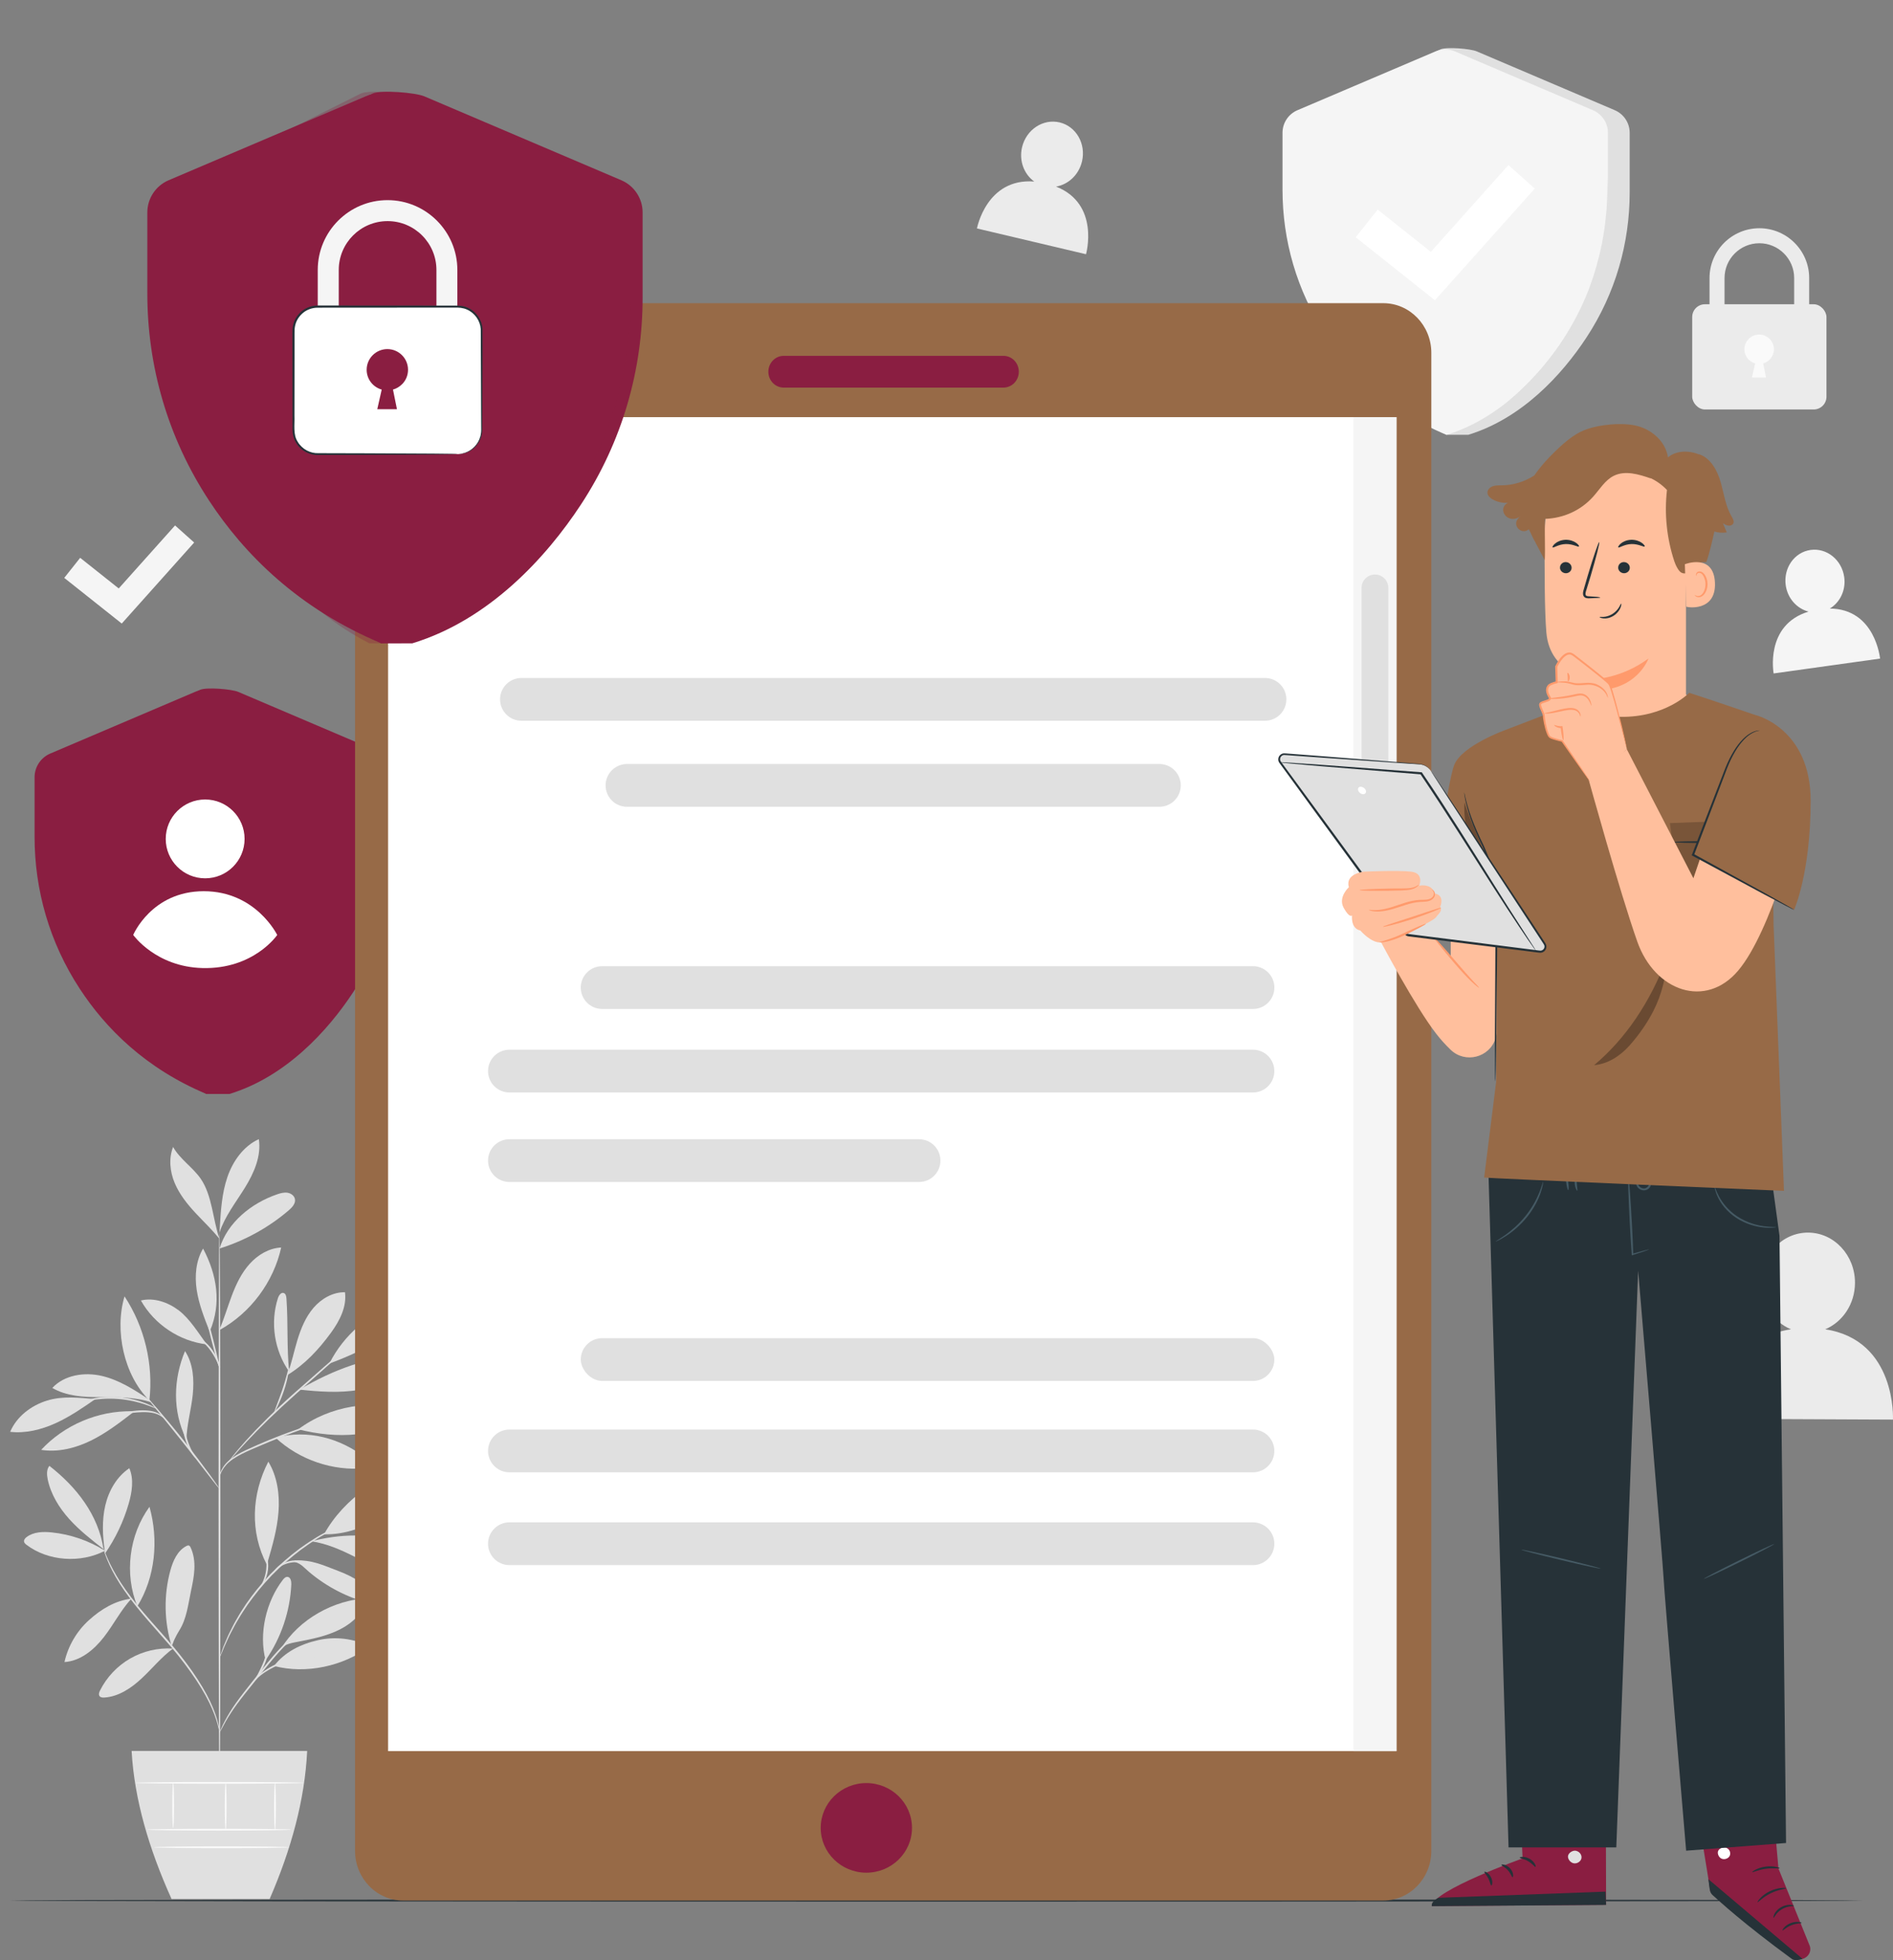 <?xml version="1.0" encoding="UTF-8"?>
<svg xmlns="http://www.w3.org/2000/svg" viewBox="0 0 456.65 472.93">
  <rect x="0" y="0" width="456.65" height="472.93" fill="#808080" stroke="none"/>
  <defs>
    <style>
      .cls-1 {
        fill: #fff;
      }

      .cls-2 {
        fill: #fafafa;
      }

      .cls-3 {
        fill: #f5f5f5;
      }

      .cls-4 {
        fill: #455a64;
      }

      .cls-5 {
        opacity: .2;
      }

      .cls-6 {
        fill: #ffbf9d;
      }

      .cls-7, .cls-8 {
        opacity: .3;
      }

      .cls-7, .cls-9 {
        fill: #8a1e41;
      }

      .cls-10 {
        fill: #e0e0e0;
      }

      .cls-11 {
        fill: #ff9a6c;
      }

      .cls-12 {
        fill: #ebebeb;
      }

      .cls-13 {
        fill: #976a47;
      }

      .cls-14 {
        fill: #263238;
      }
    </style>
  </defs>
  <g id="Background_Complete" data-name="Background Complete">
    <g>
      <g>
        <path class="cls-10" d="M347.49,11.91l-29.25,14.67c-2.19,.93-3.61,3.08-3.61,5.46v13.68c0,12.22,3.41,24.34,10.43,35.03,5.27,8.03,12.26,18.29,23.88,24.16h5.25c12.94-3.95,22.6-14.47,28.51-23.47,7.02-10.69,10.43-22.81,10.43-35.03v-14.37c0-2.38-1.42-4.52-3.61-5.46l-33.32-14.2c-1.49-.63-7.23-1.11-8.72-.47Z"/>
        <path class="cls-3" d="M346.31,12.39l-33.32,14.2c-2.19,.93-3.61,3.08-3.61,5.46v13.68c0,12.22,3.41,24.34,10.43,35.03,5.91,9,15.05,18.27,29.13,24.16,12.94-3.95,22.6-14.47,28.51-23.47,7.02-10.69,10.43-22.81,10.43-35.03v-14.37c0-2.38-1.42-4.52-3.61-5.46l-33.32-14.2c-1.49-.63-3.16-.63-4.65,0Z"/>
        <path class="cls-10" d="M387.78,42.7s.04,.22,.06,.63c.02,.47,.05,1.07,.08,1.81,.03,.79,.08,1.75,.02,2.87-.06,1.12,0,2.4-.17,3.8-.13,1.4-.23,2.95-.52,4.58-.13,.82-.24,1.67-.41,2.54-.19,.87-.38,1.75-.57,2.67-.87,3.63-2.08,7.57-3.84,11.5-1.77,3.93-3.86,7.48-5.98,10.56-1.11,1.5-2.13,2.95-3.23,4.2-.54,.63-1.03,1.27-1.56,1.83-.53,.56-1.04,1.1-1.52,1.61-.94,1.05-1.91,1.88-2.72,2.66-.8,.78-1.55,1.4-2.16,1.89-.58,.47-1.05,.84-1.41,1.14-.33,.26-.5,.38-.51,.37-.01-.01,.14-.17,.45-.45,.35-.31,.8-.71,1.35-1.21,.59-.51,1.31-1.15,2.1-1.95,.79-.79,1.73-1.64,2.66-2.7,.47-.52,.97-1.06,1.49-1.62,.52-.57,1-1.2,1.52-1.83,1.08-1.25,2.08-2.7,3.17-4.2,2.08-3.07,4.14-6.59,5.9-10.5,1.75-3.9,2.96-7.81,3.85-11.4,.2-.9,.4-1.79,.59-2.64,.18-.86,.29-1.71,.43-2.52,.31-1.62,.42-3.16,.58-4.55,.19-1.39,.16-2.67,.25-3.78,.08-1.11,.07-2.07,.07-2.86,0-.74,.01-1.34,.02-1.81,0-.41,.02-.63,.04-.63Z"/>
      </g>
      <polygon class="cls-1" points="346.15 72.45 327.04 57.25 332.34 50.58 345.16 60.77 363.88 39.83 370.23 45.5 346.15 72.45"/>
    </g>
    <g>
      <path class="cls-12" d="M436.43,86.77h-3.62v-19.68c0-4.63-3.77-8.4-8.4-8.4s-8.4,3.77-8.4,8.4v19.68h-3.62v-19.68c0-6.63,5.39-12.02,12.02-12.02s12.02,5.39,12.02,12.02v19.68Z"/>
      <rect class="cls-12" x="408.21" y="73.41" width="32.39" height="25.39" rx="3.08" ry="3.08"/>
      <path class="cls-2" d="M426.89,86.77c.63-.64,1.03-1.51,1.03-2.49,0-1.97-1.6-3.56-3.56-3.56s-3.56,1.6-3.56,3.56c0,1.63,1.1,2.99,2.59,3.41l-.77,3.39h3.39l-.68-3.39c.6-.17,1.14-.49,1.57-.92"/>
    </g>
    <g>
      <g>
        <path class="cls-10" d="M25.32,374.16c-3.86-2.43-8.29-3.95-12.83-4.42-2.1-.22-4.39-.15-6.07,1.12-.36,.27-.7,.67-.62,1.11,.06,.32,.33,.56,.59,.76,5.22,3.98,13.12,4.49,18.93,1.43"/>
        <path class="cls-10" d="M24.99,373.8c-2.9-2.27-5.83-4.55-8.29-7.29-2.46-2.74-4.46-6-5.2-9.61-.22-1.1-.29-2.35,.41-3.22,6.61,5.16,11.8,11.83,13.07,20.12"/>
        <path class="cls-10" d="M25.25,374.11c-.5-3.61-.68-7.33,.15-10.88,.83-3.55,2.76-6.95,5.8-8.98,1.14,2.67,.65,5.74-.15,8.53-1.24,4.31-3.19,8.41-5.75,12.1"/>
        <path class="cls-10" d="M31.73,385.71c-3.93,.48-7.36,2.55-10.29,5.21-2.94,2.66-5.02,6.24-5.89,10.1,3.86-.24,7.13-2.96,9.5-6.01,2.37-3.05,4.02-6.39,6.62-9.25"/>
        <path class="cls-10" d="M33.13,387.57c-3.17-7.8-2.02-17.2,2.93-24.01,2.24,7.97,1.42,16.97-2.93,24.01"/>
        <path class="cls-10" d="M41.69,397.76c-3.57-.22-7.2,.63-10.29,2.41-3.1,1.78-5.65,4.49-7.26,7.69-.22,.43-.41,.99-.12,1.38,.25,.34,.74,.37,1.16,.34,3.46-.22,6.52-2.3,9.05-4.67,2.53-2.37,4.73-5.11,7.53-7.16"/>
        <path class="cls-10" d="M41.42,397.2c-1.84-5.89-1.95-12.31-.33-18.26,.64-2.35,1.72-4.82,3.9-5.93,.19-.09,.4-.18,.6-.1,.18,.07,.29,.26,.38,.44,.77,1.62,1,3.45,.92,5.24-.08,1.79-.45,3.55-.82,5.3-.68,3.24-1.05,6.72-2.83,9.52-.42,.66-.79,1.38-1.13,2.09-.34,.71-.34,.96-.65,1.53"/>
        <path class="cls-10" d="M64.07,400.58c-1.68-6.38,.1-14.12,4.13-19.36,.3-.39,.69-.8,1.17-.75,.74,.07,.93,1.06,.9,1.8-.29,6.52-2.47,12.95-6.2,18.31"/>
        <path class="cls-10" d="M66.11,401.97c7.76,2.02,16.65,.06,23.1-4.7-3.82-1.94-8.33-2.49-12.51-1.53-4.18,.96-8,2.83-10.6,6.23"/>
        <path class="cls-10" d="M67.83,397.72c4.34-7.08,12.67-11.7,20.97-12.12-.96,3.37-3.73,6-6.86,7.58-3.13,1.58-6.62,2.27-10.06,2.94-1.34,.26-3.18,.55-4.04,1.6"/>
        <path class="cls-10" d="M64.5,377.1c1.18-4.03,2.36-8.09,2.68-12.28,.32-4.19-.27-8.55-2.45-12.15-4.06,7.85-4.47,17.02-.36,24.85"/>
        <path class="cls-10" d="M78.16,370.2c4.74-8.62,14.42-15.51,24.22-16.48-3.78,9.41-14.08,16.68-24.22,16.48"/>
        <path class="cls-10" d="M75.18,371.89c7.08,1.08,13.1,5.6,19.72,8.34,1.41,.59,2.94,1.05,4.46,.85,1.52-.2,3.02-1.22,3.36-2.71,.28-1.24-.28-2.55-1.17-3.46-.89-.91-2.06-1.48-3.24-1.96-7.2-3-14.93-3.07-22.51-1.25"/>
        <path class="cls-10" d="M71.08,376.85c1.6,.46,2.15,1.29,3.42,2.37,4.3,3.67,9.47,6.32,14.95,7.68,.57,.14,1.32,.2,1.6-.32,.25-.45-.07-1-.39-1.4-2.3-2.88-5.58-4.84-9.03-6.13-3.45-1.29-6.44-2.83-10.56-2.5"/>
        <path class="cls-10" d="M66.46,346.87c5.75,5.37,13.86,8.13,21.69,7.38,.36-.03,.75-.09,.99-.35,.55-.59-.11-1.51-.75-2.01-6.38-4.97-14.1-7.03-21.94-5.02"/>
        <path class="cls-10" d="M71.94,344.87c7.61-5.7,18.04-7.42,27.07-4.47-3.41,3.36-8.14,5.17-12.9,5.66-4.76,.5-9.53-.03-14.17-1.2"/>
        <path class="cls-10" d="M69.76,331.09c-.63-6.37-.22-11.39-.66-17.79-.04-.51-.15-1.13-.62-1.31-.67-.26-1.22,.56-1.44,1.24-1.9,5.9-.86,12.66,2.71,17.72"/>
        <path class="cls-10" d="M69.3,331.8c4.31-2.67,7.55-6.15,10.55-10.25,2.08-2.85,3.84-6.26,3.37-9.76-2.92-.06-5.7,1.55-7.61,3.78-1.9,2.22-3.03,5-3.88,7.8-.84,2.8-1.44,5.68-2.43,8.43"/>
        <path class="cls-10" d="M79.66,328.92c9.47-3.5,18.3-8.71,25.95-15.3-3.1-1.25-6.65-.5-9.75,.75-7.08,2.86-12.87,7.68-16.34,14.48"/>
        <path class="cls-10" d="M72.22,335.28c4.79,.52,9.66,.86,14.41,.07,4.67-.78,9.09-2.63,13.45-4.47,.36-.15,.76-.33,.91-.69,.17-.39-.01-.86-.33-1.15-.32-.29-.74-.42-1.15-.54-4.75-1.33-9.87-.71-14.54,.87-4.67,1.57-8.5,3.45-12.76,5.91"/>
        <path class="cls-10" d="M44.86,347.09c-3.27-6.6-3.06-14.3-.23-21.1,1.99,3.03,2.23,6.89,1.87,10.49-.36,3.6-1.46,7.31-1.53,10.94"/>
        <path class="cls-10" d="M31.8,340.51c-8.16-.16-16.32,3.32-21.87,9.31,4.07,.64,8.27-.41,11.97-2.22,3.7-1.81,7-4.35,10.26-6.87"/>
        <path class="cls-10" d="M23.02,337.57c-3.99-.32-7.83-.82-11.67,.36-3.84,1.18-7.33,3.85-8.9,7.54,3.73,.42,7.52-.52,10.94-2.07,3.42-1.55,6.53-3.7,9.63-5.84"/>
        <path class="cls-10" d="M36.02,337.7c-3.59-2.35-7.28-4.75-11.46-5.72-4.18-.97-9.03-.25-11.94,2.9,3.39,1.99,7.49,2.22,11.42,2.22,3.93,0,8.74-.05,12.44,1.26"/>
        <path class="cls-10" d="M36.04,337.89c-6.14-6.03-8.47-16.86-6-25.1,4.83,7.33,6.99,16.38,6,25.1"/>
        <path class="cls-10" d="M52.93,320.81c1.16-2.69,1.97-5.52,3.01-8.26,1.04-2.74,2.33-5.44,4.29-7.61,1.96-2.18,4.68-3.8,7.6-3.94-1.83,8.3-7.34,15.71-14.76,19.85"/>
        <path class="cls-10" d="M49.87,324.37c-1.92-2.64-4.13-6.22-6.73-8.19-2.6-1.97-5.98-3.16-9.15-2.4,3.23,5.77,9.32,9.83,15.88,10.59"/>
        <path class="cls-10" d="M50.48,321.03c-1.26-3.19-2.52-6.42-3.03-9.81-.51-3.39-.2-7.02,1.54-9.97,3.37,6.37,4.46,13.21,1.67,19.86"/>
        <path class="cls-10" d="M52.96,301.25c1.91-6.32,7.69-10.97,13.94-13.1,.79-.27,1.62-.49,2.44-.37s1.63,.69,1.8,1.5c.23,1.07-.66,2.04-1.49,2.75-4.86,4.16-10.58,7.31-16.69,9.21"/>
        <path class="cls-10" d="M53.03,296.08c.24-4.07,.5-8.2,1.82-12.06,1.32-3.86,3.88-7.48,7.59-9.17,.63,4.11-1.18,8.2-3.37,11.74s-4.83,6.88-6.14,10.83"/>
        <path class="cls-10" d="M52.93,298.88c-1.58-4.6-1.74-10.45-4.5-14.46-1.93-2.8-5.01-4.71-6.67-7.68-1.1,2.77-.77,5.97,.39,8.72s3.06,5.12,5.1,7.3c2.04,2.18,3.79,3.82,5.68,6.12"/>
        <path class="cls-10" d="M52.96,434.44c-.12,0-.23-30.71-.24-68.57,0-37.88,.08-68.58,.21-68.58s.23,30.7,.24,68.58c0,37.87-.08,68.57-.21,68.57Z"/>
        <path class="cls-10" d="M79.79,342.46s-.4,.18-1.15,.43c-.83,.28-1.9,.64-3.18,1.07-2.68,.91-6.36,2.23-10.35,3.87-3.95,1.7-7.68,3.07-9.81,4.91-1.06,.91-1.67,1.89-1.97,2.61-.3,.72-.36,1.16-.4,1.15-.02,0-.01-.11,.01-.32,.04-.21,.09-.52,.23-.89,.26-.76,.85-1.81,1.92-2.78,1.07-.97,2.55-1.85,4.26-2.64,1.7-.79,3.59-1.62,5.59-2.45,4.01-1.64,7.72-2.92,10.42-3.76,1.35-.42,2.46-.73,3.22-.94,.77-.2,1.2-.3,1.2-.27Z"/>
        <path class="cls-10" d="M88.59,320.85s-.1,.13-.32,.35c-.26,.25-.59,.55-.99,.93-.92,.83-2.16,1.96-3.68,3.34-3.18,2.83-7.48,6.66-12.24,10.9-4.78,4.25-8.91,8.32-11.77,11.38-1.43,1.53-2.56,2.79-3.33,3.68-.36,.41-.65,.75-.89,1.02-.21,.23-.32,.35-.33,.34-.01,0,.08-.14,.26-.39,.19-.25,.46-.61,.83-1.07,.73-.92,1.83-2.22,3.23-3.78,2.81-3.12,6.92-7.24,11.71-11.5,4.8-4.24,9.16-8.06,12.33-10.81,1.56-1.34,2.83-2.43,3.77-3.24,.42-.35,.76-.63,1.04-.86,.24-.19,.37-.29,.38-.28Z"/>
        <path class="cls-10" d="M66.2,340.69c-.13-.06,.87-2.36,1.87-5.28,1-2.91,1.48-5.38,1.6-5.35,.12,.01-.17,2.54-1.18,5.5-.5,1.47-1.05,2.77-1.49,3.69-.44,.92-.75,1.47-.8,1.44Z"/>
        <path class="cls-10" d="M52.99,359.28s-.29-.29-.74-.85c-.5-.64-1.13-1.45-1.89-2.42-1.58-2.05-3.78-4.88-6.23-7.97-2.46-3.09-4.71-5.87-6.35-7.88-.77-.95-1.42-1.75-1.93-2.39-.45-.57-.69-.89-.67-.91,.02-.02,.31,.27,.8,.8,.49,.53,1.19,1.32,2.04,2.3,1.7,1.96,4,4.71,6.46,7.8,2.46,3.1,4.61,5.96,6.13,8.06,.76,1.05,1.37,1.91,1.77,2.51,.41,.6,.62,.94,.6,.96Z"/>
        <path class="cls-10" d="M47.1,351.72c-.07,.08-1.64-1.78-2.46-4.61-.61-1.99-.63-3.82-.56-4.65l.2,.02c-.09,.36-.15,.54-.19,.54-.03,0-.04-.2,0-.57l.2,.02c.07,.83,.2,2.59,.79,4.53,.79,2.74,2.16,4.67,2.04,4.74Z"/>
        <path class="cls-10" d="M39.51,342.17c-.06,.06-.56-.58-1.72-1-1.15-.44-2.88-.54-4.78-.38-1.9,.14-3.6,.48-4.81,.78-1.21,.3-1.96,.54-1.98,.48-.02-.05,.69-.39,1.9-.78,1.21-.38,2.93-.77,4.86-.92,1.92-.17,3.74-.02,4.93,.53,1.2,.53,1.64,1.28,1.6,1.29Z"/>
        <path class="cls-10" d="M37.71,339.85c-.03,.07-1-.4-2.64-.96-1.63-.56-3.95-1.15-6.58-1.35-2.62-.2-5.01,.03-6.71,.34-1.7,.3-2.73,.62-2.75,.55,0-.03,.24-.13,.7-.3,.46-.17,1.14-.37,1.99-.56,1.7-.39,4.13-.68,6.8-.48,2.67,.21,5.03,.86,6.65,1.5,.81,.32,1.46,.62,1.88,.85,.43,.23,.66,.37,.65,.4Z"/>
        <path class="cls-10" d="M52.93,330.06c-.12,.03-.98-2.96-1.92-6.68-.94-3.72-1.61-6.76-1.49-6.79,.12-.03,.98,2.96,1.92,6.68,.94,3.72,1.61,6.76,1.49,6.79Z"/>
        <path class="cls-10" d="M53.05,330.06c-.13,.04-.69-1.96-2.13-4-1.41-2.09-3.2-3.13-3.14-3.24,.02-.05,.52,.14,1.21,.62,.69,.48,1.55,1.3,2.29,2.36,1.5,2.13,1.88,4.25,1.77,4.25Z"/>
        <path class="cls-10" d="M52.96,418.07s-.14-.74-.48-2.04c-.34-1.3-.99-3.15-2.05-5.32-2.12-4.34-5.98-9.83-10.89-15.34-2.43-2.78-4.79-5.4-6.79-7.91-2-2.5-3.65-4.89-4.86-7-1.21-2.11-1.99-3.92-2.45-5.2-.23-.64-.39-1.14-.48-1.49-.1-.34-.14-.53-.13-.53,.04-.01,.26,.7,.77,1.95,.51,1.25,1.33,3.03,2.56,5.1,1.23,2.08,2.89,4.43,4.9,6.9,2.01,2.48,4.37,5.09,6.81,7.87,4.92,5.52,8.77,11.09,10.84,15.49,1.04,2.2,1.64,4.08,1.94,5.41,.14,.67,.24,1.18,.27,1.54,.04,.35,.06,.54,.04,.54Z"/>
        <path class="cls-10" d="M77.21,390.68s-.45,.27-1.27,.71c-.81,.46-1.97,1.16-3.3,2.18-1.32,1.01-2.81,2.35-4.33,3.95-1.52,1.61-3.08,3.47-4.68,5.47-3.19,4.01-6.18,7.55-7.97,10.38-.91,1.4-1.57,2.59-2,3.42-.44,.83-.67,1.29-.7,1.28-.01,0,.03-.13,.12-.36,.09-.23,.22-.57,.43-1,.39-.86,1.01-2.07,1.89-3.51,1.74-2.9,4.7-6.49,7.89-10.49,1.6-2,3.18-3.87,4.73-5.47,1.55-1.6,3.07-2.92,4.44-3.92,1.36-.99,2.56-1.67,3.4-2.08,.42-.21,.76-.34,.99-.44,.23-.09,.35-.14,.36-.12Z"/>
        <path class="cls-10" d="M77.68,399.57c0,.06-1.03,.19-2.69,.39-1.65,.21-3.96,.49-6.37,1.25-2.4,.78-4.4,1.98-5.7,2.99-1.31,1.02-1.93,1.86-2,1.81-.02-.02,.11-.24,.4-.62,.29-.38,.76-.88,1.4-1.43,1.28-1.1,3.3-2.37,5.77-3.17,2.47-.78,4.81-1.01,6.48-1.14,1.67-.12,2.71-.14,2.72-.08Z"/>
        <path class="cls-10" d="M61.71,405.03c-.14-.08,1.07-1.93,2.01-4.42,.88-2.51,1.09-4.71,1.25-4.68,.06,0,.05,.56-.04,1.44-.11,.88-.32,2.11-.78,3.4-.47,1.29-1.08,2.36-1.56,3.11-.48,.75-.82,1.18-.87,1.15Z"/>
        <path class="cls-10" d="M85.06,366.83s-.14,.09-.43,.23c-.33,.15-.75,.34-1.26,.57-.55,.24-1.22,.54-1.98,.94-.76,.39-1.64,.79-2.57,1.35-.47,.27-.96,.54-1.47,.83-.51,.29-1.01,.64-1.55,.97-1.08,.66-2.16,1.46-3.32,2.29-2.26,1.72-4.64,3.75-6.92,6.09-2.27,2.37-4.21,4.81-5.85,7.13-.78,1.18-1.55,2.29-2.17,3.39-.32,.55-.65,1.06-.92,1.58-.27,.52-.53,1.02-.78,1.49-.52,.94-.89,1.84-1.26,2.61-.37,.77-.65,1.45-.87,2.01-.21,.52-.39,.94-.53,1.28-.13,.29-.2,.44-.21,.44-.01,0,.03-.17,.13-.47,.12-.35,.27-.78,.45-1.31,.19-.57,.45-1.27,.8-2.05,.35-.78,.7-1.7,1.21-2.65,.24-.48,.5-.99,.76-1.52,.27-.53,.59-1.05,.9-1.6,.61-1.12,1.37-2.24,2.15-3.44,1.63-2.35,3.59-4.82,5.87-7.21,2.31-2.36,4.71-4.4,7-6.11,1.17-.82,2.27-1.62,3.36-2.27,.54-.33,1.05-.67,1.57-.96,.52-.28,1.01-.55,1.49-.81,.94-.54,1.84-.93,2.61-1.3,.77-.38,1.45-.66,2.02-.87,.53-.2,.95-.37,1.3-.5,.3-.11,.46-.16,.46-.15Z"/>
        <path class="cls-10" d="M65.87,379.69s.17-.75,1.06-1.57c.86-.82,2.43-1.58,4.25-1.63,1.82-.05,3.4,.46,4.47,.87,1.08,.43,1.71,.77,1.69,.82-.03,.06-.7-.18-1.79-.53-1.09-.33-2.63-.77-4.36-.73-1.72,.05-3.2,.71-4.06,1.43-.88,.71-1.19,1.38-1.26,1.33Z"/>
        <path class="cls-10" d="M63,382.64c-.12-.07,.96-1.65,1.21-3.93,.28-2.27-.4-4.06-.27-4.1,.05-.02,.29,.4,.5,1.14,.21,.74,.35,1.83,.21,3.01-.14,1.18-.52,2.2-.9,2.88-.37,.68-.71,1.03-.75,1Z"/>
      </g>
      <path class="cls-10" d="M31.75,422.47c.66,11.73,4.2,23.67,9.64,35.73h23.65c5.19-11.95,8.48-23.86,9.06-35.73H31.75Z"/>
      <path class="cls-2" d="M70.27,441.46c0,.12-7.79,.22-17.39,.22s-17.39-.1-17.39-.22,7.79-.22,17.39-.22,17.39,.1,17.39,.22Z"/>
      <path class="cls-2" d="M69.74,445.71c0,.12-7.3,.22-16.3,.22s-16.31-.1-16.31-.22,7.3-.22,16.31-.22,16.3,.1,16.3,.22Z"/>
      <path class="cls-2" d="M41.77,430.17c.12,0,.22,2.44,.22,5.45s-.1,5.45-.22,5.45-.22-2.44-.22-5.45,.1-5.45,.22-5.45Z"/>
      <path class="cls-2" d="M54.44,430.17c.12,0,.22,2.53,.22,5.64s-.1,5.64-.22,5.64-.22-2.53-.22-5.64,.1-5.64,.22-5.64Z"/>
      <path class="cls-2" d="M66.34,430.08c.12,0,.22,2.58,.22,5.75s-.1,5.75-.22,5.75-.22-2.58-.22-5.75,.1-5.75,.22-5.75Z"/>
      <path class="cls-2" d="M73.35,430.17c0,.12-9.13,.22-20.4,.22s-20.4-.1-20.4-.22,9.13-.22,20.4-.22,20.4,.1,20.4,.22Z"/>
    </g>
    <path class="cls-12" d="M440.28,320.74c4.2-1.76,7.18-6.09,7.2-11.19,.03-6.68-5.03-12.12-11.29-12.15-6.26-.03-11.36,5.36-11.39,12.04-.02,5.15,2.98,9.52,7.23,11.29-17.45,2.63-16.66,21.6-16.66,21.6l41.27,.19s.94-19.17-16.36-21.79Z"/>
    <path class="cls-12" d="M254.76,45.02c2.94-.5,5.48-2.82,6.25-6.07,1.01-4.26-1.42-8.48-5.41-9.42-3.99-.94-8.04,1.74-9.05,6-.77,3.28,.5,6.52,2.94,8.27-11.53-.9-13.82,11.32-13.82,11.32l26.31,6.22s3.44-12.1-7.22-16.32Z"/>
    <path class="cls-3" d="M441.41,146.83c2.45-1.47,3.92-4.43,3.47-7.6-.58-4.16-4.21-7.08-8.11-6.54-3.9,.54-6.58,4.35-6,8.51,.45,3.2,2.71,5.65,5.51,6.37-10.61,3.2-8.42,14.92-8.42,14.92l25.67-3.59s-1.14-12.01-12.13-12.07Z"/>
    <polygon class="cls-3" points="29.37 150.45 15.5 139.43 19.34 134.59 28.64 141.98 42.23 126.78 46.84 130.9 29.37 150.45"/>
  </g>
  <g id="Floor">
    <path class="cls-14" d="M449.55,458.56c0,.14-100.14,.26-223.65,.26s-223.67-.12-223.67-.26,100.12-.26,223.67-.26,223.65,.12,223.65,.26Z"/>
  </g>
  <g id="User_Icon" data-name="User Icon">
    <g>
      <path class="cls-9" d="M48.29,166.43l-30.67,15.39c-2.29,.98-3.78,3.23-3.78,5.72v14.35c0,12.82,3.58,25.52,10.94,36.74,5.53,8.42,12.85,19.18,25.05,25.33h5.5c13.57-4.14,23.7-15.17,29.9-24.61,7.36-11.22,10.94-23.92,10.94-36.74v-15.07c0-2.49-1.49-4.74-3.78-5.72l-34.94-14.89c-1.56-.66-7.59-1.16-9.14-.5Z"/>
      <path class="cls-9" d="M47.06,166.93l-34.94,14.89c-2.29,.98-3.78,3.23-3.78,5.72v14.35c0,12.82,3.58,25.52,10.94,36.74,6.19,9.44,15.78,19.16,30.55,25.33,13.57-4.14,23.7-15.17,29.9-24.61,7.36-11.22,10.94-23.92,10.94-36.74v-15.07c0-2.49-1.49-4.74-3.78-5.72l-34.94-14.89c-1.56-.66-3.32-.66-4.88,0Z"/>
      <g>
        <circle class="cls-1" cx="49.49" cy="202.41" r="9.51"/>
        <path class="cls-1" d="M32.13,225.59s4.43-10.56,17.02-10.56,17.72,10.56,17.72,10.56c0,0-5.62,8.3-18.04,7.98-11.25-.29-16.69-7.98-16.69-7.98Z"/>
      </g>
    </g>
  </g>
  <g id="Device">
    <g>
      <g>
        <g>
          <g>
            <path class="cls-13" d="M333.69,458.56H97.24c-6.4,0-11.59-5.37-11.59-11.99V85.14c0-6.62,5.19-11.99,11.59-11.99h236.45c6.4,0,11.59,5.37,11.59,11.99V446.57c0,6.62-5.19,11.99-11.59,11.99Z"/>
            <path class="cls-9" d="M220,441.03c0,5.97-4.93,10.81-11.01,10.81s-11.01-4.84-11.01-10.81,4.93-10.81,11.01-10.81,11.01,4.84,11.01,10.81Z"/>
          </g>
          <path class="cls-9" d="M242.07,93.52h-53.02c-2.04,0-3.7-1.71-3.7-3.83h0c0-2.11,1.66-3.83,3.7-3.83h53.02c2.04,0,3.7,1.71,3.7,3.83h0c0,2.11-1.66,3.83-3.7,3.83Z"/>
        </g>
        <rect class="cls-1" x="93.62" y="100.65" width="243.26" height="321.86"/>
        <rect class="cls-3" x="326.49" y="100.65" width="10.38" height="321.86"/>
        <path class="cls-10" d="M331.68,216.28h0c-1.79,0-3.23-1.45-3.23-3.23v-71.2c0-1.79,1.45-3.23,3.23-3.23h0c1.79,0,3.23,1.45,3.23,3.23v71.2c0,1.79-1.45,3.23-3.23,3.23Z"/>
      </g>
      <path class="cls-10" d="M305.15,173.9H125.79c-2.85,0-5.16-2.31-5.16-5.16h0c0-2.85,2.31-5.16,5.16-5.16h179.36c2.85,0,5.16,2.31,5.16,5.16h0c0,2.85-2.31,5.16-5.16,5.16Z"/>
      <path class="cls-10" d="M279.68,194.66H151.25c-2.85,0-5.16-2.31-5.16-5.16h0c0-2.85,2.31-5.16,5.16-5.16h128.43c2.85,0,5.16,2.31,5.16,5.16h0c0,2.85-2.31,5.16-5.16,5.16Z"/>
      <path class="cls-10" d="M221.7,285.19H122.89c-2.85,0-5.16-2.31-5.16-5.16h0c0-2.85,2.31-5.16,5.16-5.16h98.81c2.85,0,5.16,2.31,5.16,5.16h0c0,2.85-2.31,5.16-5.16,5.16Z"/>
      <path class="cls-10" d="M302.25,263.59H122.89c-2.85,0-5.16-2.31-5.16-5.16h0c0-2.85,2.31-5.16,5.16-5.16h179.36c2.85,0,5.16,2.31,5.16,5.16h0c0,2.85-2.31,5.16-5.16,5.16Z"/>
      <rect class="cls-10" x="140.1" y="322.87" width="167.31" height="10.32" rx="5.16" ry="5.16"/>
      <path class="cls-10" d="M302.25,355.24H122.89c-2.85,0-5.16-2.31-5.16-5.16h0c0-2.85,2.31-5.16,5.16-5.16h179.36c2.85,0,5.16,2.31,5.16,5.16h0c0,2.85-2.31,5.16-5.16,5.16Z"/>
      <path class="cls-10" d="M302.25,377.63H122.89c-2.85,0-5.16-2.31-5.16-5.16h0c0-2.85,2.31-5.16,5.16-5.16h179.36c2.85,0,5.16,2.31,5.16,5.16h0c0,2.85-2.31,5.16-5.16,5.16Z"/>
      <path class="cls-10" d="M302.25,243.44H145.26c-2.85,0-5.16-2.31-5.16-5.16h0c0-2.85,2.31-5.16,5.16-5.16h157c2.85,0,5.16,2.31,5.16,5.16h0c0,2.85-2.31,5.16-5.16,5.16Z"/>
    </g>
  </g>
  <g id="Padlock_Icon" data-name="Padlock Icon">
    <g>
      <g>
        <path class="cls-9" d="M89.89,22.57l-41.72,20.93c-3.12,1.33-5.14,4.39-5.14,7.78v19.52c0,17.44,4.87,34.71,14.88,49.97,7.52,11.45,17.48,26.09,34.07,34.45h7.49c18.46-5.63,32.24-20.64,40.67-33.48,10.01-15.25,14.88-32.53,14.88-49.97v-20.5c0-3.39-2.02-6.45-5.14-7.78l-47.53-20.25c-2.12-.9-10.32-1.58-12.44-.68Z"/>
        <path class="cls-7" d="M87.04,22.57l-41.72,20.93c-3.12,1.33-5.14,4.39-5.14,7.78v19.52c0,17.44,4.87,34.71,14.88,49.97,7.52,11.45,17.48,26.09,34.07,34.45h7.49c18.46-5.63,32.24-20.64,40.67-33.48,10.01-15.25,14.88-32.53,14.88-49.97v-20.5c0-3.39-2.02-6.45-5.14-7.78l-47.53-20.25c-2.12-.9-10.32-1.58-12.44-.68Z"/>
        <path class="cls-9" d="M88.21,23.24l-47.53,20.25c-3.12,1.33-5.14,4.39-5.14,7.78v19.52c0,17.44,4.87,34.71,14.88,49.97,8.42,12.84,21.47,26.05,41.55,34.45,18.46-5.63,32.24-20.64,40.67-33.48,10.01-15.25,14.88-32.53,14.88-49.97v-20.5c0-3.39-2.02-6.45-5.14-7.78l-47.53-20.25c-2.12-.9-4.51-.9-6.63,0Z"/>
      </g>
      <g>
        <path class="cls-3" d="M110.35,92.72h-5.07v-27.59c0-6.49-5.28-11.78-11.78-11.78s-11.78,5.28-11.78,11.78v27.59h-5.07v-27.59c0-9.29,7.56-16.84,16.84-16.84s16.84,7.56,16.84,16.84v27.59Z"/>
        <g>
          <rect class="cls-1" x="70.81" y="73.99" width="45.4" height="35.58" rx="5.81" ry="5.81"/>
          <path class="cls-14" d="M110.4,109.57s.54,0,1.51-.26c.94-.26,2.39-.96,3.37-2.61,.49-.81,.8-1.84,.8-2.99,0-1.17-.01-2.44-.02-3.81-.01-2.74-.02-5.85-.04-9.28-.02-3.44-.03-7.2-.05-11.23-.12-1.94-1.38-3.86-3.3-4.69-.96-.44-1.99-.52-3.11-.48-1.11,0-2.23,0-3.37,0-9.09,0-19.09,.01-29.58,.02-1.25,.01-2.5,.43-3.46,1.21-.96,.78-1.67,1.86-1.94,3.05-.14,.6-.17,1.19-.16,1.84,0,.63,0,1.27,0,1.89,0,1.26,0,2.51,0,3.74,0,4.95-.01,9.72-.02,14.27,.09,2.26-.38,4.59,.79,6.37,1.06,1.8,3.09,2.83,5.06,2.73,4.04,.01,7.81,.02,11.25,.03,6.85,.03,12.41,.06,16.28,.08,1.9,.02,3.39,.04,4.43,.05,.49,.01,.87,.02,1.15,.03,.26,0,.39,.02,.39,.03s-.13,.02-.39,.03c-.28,0-.67,.01-1.15,.03-1.04,.01-2.53,.03-4.43,.05-3.87,.02-9.43,.05-16.28,.08-3.44,0-7.21,.02-11.25,.03-2.08,.12-4.31-.98-5.45-2.93-.59-.95-.88-2.11-.87-3.24,0-1.11,0-2.23,0-3.37,0-4.55,0-9.32-.02-14.27,0-1.24,0-2.48,0-3.74,0-.63,0-1.26,0-1.89-.01-.62,.01-1.31,.17-1.96,.29-1.31,1.07-2.49,2.12-3.34,1.05-.86,2.42-1.31,3.78-1.33,10.49,0,20.48,.01,29.58,.02,1.14,0,2.26,0,3.37,0,1.08-.04,2.29,.05,3.3,.53,2.07,.9,3.42,2.99,3.54,5.08,.03,4.07,0,7.82-.01,11.26-.01,3.43-.03,6.54-.04,9.28,0,1.36-.01,2.63-.02,3.81-.01,1.19-.35,2.27-.88,3.1-1.04,1.69-2.55,2.37-3.52,2.6-1,.24-1.54,.16-1.54,.16Z"/>
        </g>
        <path class="cls-9" d="M96.99,92.71c.89-.89,1.44-2.12,1.44-3.49,0-2.76-2.24-4.99-4.99-4.99s-4.99,2.24-4.99,4.99c0,2.28,1.54,4.19,3.63,4.78l-1.07,4.74h4.75l-.96-4.74c.84-.24,1.59-.69,2.19-1.3"/>
      </g>
    </g>
  </g>
  <g id="Character">
    <g>
      <g>
        <g>
          <g>
            <path class="cls-6" d="M406.71,128.38v40.52c.09,7.01,1.12,18.01-9.97,17.64h0c-9.6-1.04-12.14-10.13-12.22-16.67-.04-3.1-.07-5.69-.1-6.01,0,0-10.5-.86-11.39-11.23-.43-5.01-.47-15.41-.4-24.82,.08-10.1,7.91-18.45,17.99-19.19l1-.07c10.85-.16,15.22,8.97,15.08,19.82Z"/>
            <path class="cls-11" d="M384.43,163.87s6.57-.09,13.23-4.98c0,0-2.74,7.83-13.17,7.65l-.05-2.66Z"/>
          </g>
          <g>
            <path class="cls-14" d="M390.38,132.07c.21,.21,1.4-.75,3.14-.8,1.74-.07,3.04,.81,3.22,.58,.09-.1-.12-.48-.69-.88-.56-.4-1.5-.77-2.58-.73-1.08,.04-1.98,.47-2.49,.91-.52,.44-.69,.83-.59,.93Z"/>
            <path class="cls-14" d="M390.35,136.99c.03,.74,.68,1.33,1.46,1.32,.77-.02,1.38-.63,1.35-1.37-.03-.74-.68-1.33-1.45-1.32-.78,.01-1.38,.63-1.35,1.37Z"/>
            <path class="cls-14" d="M386.03,144.16c0-.09-1-.19-2.63-.28-.41-.01-.8-.06-.89-.34-.12-.29,.02-.74,.18-1.23,.31-1.01,.64-2.08,.98-3.19,1.35-4.54,2.3-8.26,2.11-8.31-.18-.05-1.43,3.58-2.78,8.12-.32,1.12-.63,2.19-.93,3.21-.12,.47-.35,1.02-.09,1.62,.13,.3,.45,.5,.71,.55,.27,.06,.5,.05,.7,.05,1.62-.03,2.63-.1,2.63-.19Z"/>
          </g>
          <path class="cls-13" d="M358.87,118.51c.11-.42,.42-.76,.79-.98,.81-.48,1.75-.42,2.65-.43,2.75-.04,5.49-.88,7.8-2.37,1.08-1.56,2.31-3.03,3.63-4.4,3.14-3.24,5.73-5.45,8.41-6.53,3.46-1.39,9.25-1.96,12.86-1.01,3.61,.95,6.85,3.88,7.35,7.57,2.02-1.71,5.06-1.7,7.53-.71l.06-.03c2.75,.98,4.31,3.88,5.12,6.68,.81,2.8,1.16,5.79,2.64,8.3,.31,.52,.68,1.15,.41,1.7-.21,.42-.75,.6-1.21,.53-.47-.07-.88-.33-1.28-.58,.31,.73,.61,1.47,.92,2.2-.99,.17-2.02,.09-2.99-.2-.58,2.62-1.28,5.61-1.95,7.38-1.15,0-2.2,.08-2.91,.72-.96,.86-1.39,2.49-2.99,1.87-.81-.31-1.56-2.02-1.83-2.85-1.81-5.5-2.41-11.39-1.75-17.14-1.14-1.21-2.51-2.2-4.02-2.9l.12,.11c-2.9-1.01-6.18-2-8.93-.64-2.13,1.06-3.39,3.27-4.98,5.04-3.02,3.35-7.1,5.17-11.61,5.36-.15,2.92,.09,7.05-.06,9.97l-2.46-4.68v.02c-.2-.34-.37-.69-.53-1.03l-.05-.1h0c-.26-.57-.5-1.13-.82-1.68,0,0-.02,.02-.03,.02-1.58,1.4-3.92-.74-2.67-2.44,.25-.34,.54-.64,.88-.89-.72,.68-1.8,1-2.75,.71-.95-.29-1.68-1.25-1.6-2.24,.06-.68,.54-1.28,1.15-1.55-1.28,.1-2.59-.18-3.7-.82-.73-.42-1.45-1.1-1.2-2.02Z"/>
          <path class="cls-14" d="M374.53,132.07c.21,.21,1.4-.75,3.14-.8,1.74-.07,3.04,.81,3.22,.58,.09-.1-.12-.48-.69-.88-.56-.4-1.5-.77-2.58-.73-1.08,.04-1.98,.47-2.49,.91-.52,.44-.69,.83-.59,.93Z"/>
          <path class="cls-14" d="M376.31,136.99c.03,.74,.68,1.33,1.46,1.32,.77-.02,1.38-.63,1.35-1.37-.03-.74-.68-1.33-1.45-1.32-.78,.01-1.38,.63-1.35,1.37Z"/>
          <g>
            <path class="cls-6" d="M406.44,136.14c.17-.09,6.97-2.63,7.26,4.48,.29,7.11-6.9,5.93-6.92,5.73-.02-.2-.34-10.21-.34-10.21Z"/>
            <path class="cls-11" d="M408.84,143.56s.13,.08,.34,.17c.21,.09,.56,.14,.93-.02,.74-.31,1.32-1.52,1.3-2.81,0-.65-.17-1.26-.42-1.76-.24-.51-.59-.86-.97-.91-.38-.07-.64,.17-.72,.37-.09,.2-.04,.34-.07,.36-.02,.02-.16-.11-.11-.41,.02-.14,.1-.31,.26-.46,.17-.15,.41-.23,.68-.21,.55,.02,1.06,.5,1.34,1.05,.31,.55,.5,1.24,.51,1.96,.01,1.43-.67,2.8-1.68,3.14-.49,.15-.92,.02-1.14-.14-.23-.17-.27-.32-.25-.34Z"/>
          </g>
        </g>
        <path class="cls-14" d="M391.09,145.64c.06,.01,.06,.42-.19,1.02-.25,.59-.79,1.36-1.64,1.9-.84,.54-1.78,.72-2.42,.65-.65-.06-1.01-.27-.98-.33,.02-.08,.4,0,.99-.04,.59-.03,1.39-.24,2.14-.72,.76-.48,1.28-1.12,1.59-1.63,.31-.51,.43-.87,.51-.85Z"/>
      </g>
      <g>
        <path class="cls-9" d="M426.9,426.8l2.12,24.04,7.51,18.56c.54,1.34-.23,2.83-1.69,3.24h0c-.82,.23-1.69,.09-2.37-.4-4.29-3.12-19.75-14.6-19.93-16.09-.22-1.94-4.17-25.57-4.17-25.57l18.52-3.77Z"/>
        <path class="cls-14" d="M434.84,472.64l-22.72-19.23,.22,1.78c.15,.97,.17,1.5,.85,2.11,1.82,1.63,7.15,6.61,19.04,15.34,.69,.51,1.78,.26,2.61,0h0Z"/>
        <path class="cls-1" d="M416.59,445.91c.69,.35,1,1.24,.65,1.9-.35,.66-1.3,.96-2,.62-.69-.34-1.1-1.4-.68-2.01,.42-.62,1.57-.92,2.15-.43"/>
        <path class="cls-14" d="M427.83,462.74c.15,.05,.59-1.26,2.03-2.09,1.41-.87,2.86-.67,2.88-.82,.02-.06-.33-.22-.93-.23-.6-.02-1.46,.14-2.24,.61-.79,.47-1.31,1.12-1.55,1.64-.24,.52-.24,.88-.18,.89Z"/>
        <path class="cls-14" d="M430.01,465.77c.13,.09,.86-.77,2.14-1.26,1.27-.51,2.43-.4,2.46-.55,.06-.13-1.23-.52-2.67,.06-1.46,.56-2.07,1.69-1.93,1.75Z"/>
        <path class="cls-14" d="M423.98,458.96c.13,.1,1.25-1.23,3.17-2.15,1.9-.95,3.7-1.05,3.69-1.21,.03-.13-1.91-.28-3.95,.74-2.06,.99-3.04,2.56-2.91,2.62Z"/>
        <path class="cls-14" d="M422.69,451.7c.08,.14,1.43-.56,3.26-.8,1.82-.27,3.33,.02,3.37-.13,.06-.12-1.49-.68-3.45-.39-1.96,.27-3.27,1.22-3.18,1.33Z"/>
        <path class="cls-14" d="M421.87,444.66c.09,.13,1.42-.81,3.37-.92,1.94-.15,3.4,.6,3.47,.46,.04-.05-.28-.33-.9-.59-.62-.26-1.57-.47-2.61-.4-1.05,.07-1.95,.4-2.53,.75-.58,.34-.85,.65-.8,.7Z"/>
        <path class="cls-14" d="M425.04,442.41s.05-.33-.07-.91c-.12-.58-.4-1.41-1.04-2.3-.33-.42-.68-.96-1.43-1.21-.37-.12-.89,0-1.16,.34-.27,.34-.32,.74-.28,1.12,.2,1.52,1.76,2.85,3.6,2.89,1.85,0,3.4-1.14,3.97-2.53,.12-.36,.18-.78-.06-1.17-.24-.39-.78-.5-1.14-.41-.75,.18-1.18,.64-1.59,.99-.8,.75-1.27,1.51-1.53,2.04-.26,.54-.33,.86-.3,.87,.1,.05,.51-1.24,2.1-2.63,.4-.32,.87-.73,1.41-.83,.26-.05,.5,.03,.62,.22,.12,.18,.1,.49,0,.77-.49,1.14-1.91,2.18-3.47,2.15-1.56-.02-2.92-1.19-3.09-2.41-.04-.29,.01-.6,.16-.79,.15-.19,.39-.26,.64-.2,.52,.14,.91,.61,1.23,1,1.27,1.65,1.32,3.03,1.43,2.99Z"/>
      </g>
      <g>
        <path class="cls-9" d="M366.35,428.04l.95,20.35s-21.69,7.74-21.91,11.52l42.05-.31-.09-31.77-21,.21Z"/>
        <path class="cls-10" d="M380.28,446.59c.82,.2,1.39,1.06,1.2,1.83-.18,.77-1.1,1.33-1.92,1.14-.82-.19-1.54-1.2-1.26-1.95,.27-.75,1.39-1.34,2.14-.97"/>
        <path class="cls-14" d="M387.44,459.61l-.14-3.2-40.26,1.49s-1.87,.78-1.64,2.02l42.05-.31Z"/>
        <path class="cls-14" d="M366.61,448.2c0,.19,1.04,.27,2.05,.89,1.03,.59,1.56,1.42,1.75,1.34,.19-.04-.13-1.19-1.37-1.91-1.24-.73-2.48-.49-2.43-.32Z"/>
        <path class="cls-14" d="M362.21,449.95c-.05,.19,.85,.51,1.55,1.32,.73,.79,.91,1.67,1.12,1.66,.19,.03,.33-1.1-.57-2.1-.89-1-2.09-1.07-2.1-.89Z"/>
        <path class="cls-14" d="M359.75,454.93c.19,.04,.46-.93-.07-1.98-.53-1.06-1.5-1.47-1.59-1.31-.11,.16,.51,.72,.94,1.59,.45,.86,.51,1.67,.72,1.69Z"/>
        <path class="cls-14" d="M366.94,443.54c.09,.18,1.03-.1,2.19-.03,1.16,.04,2.07,.4,2.17,.24,.12-.14-.77-.85-2.14-.91-1.37-.07-2.33,.55-2.22,.7Z"/>
      </g>
      <g>
        <g>
          <path class="cls-14" d="M359.03,281.89c.02,1.18,4.88,163.85,4.88,163.85h25.99l5.27-139.15s6.15,72.76,6.15,74.33,5.43,65.61,5.43,65.61l24.1-1.85-1.58-146.51-2.94-21.48-67.29,5.2Z"/>
          <path class="cls-4" d="M397.87,301.44s-.36,.18-1.06,.42c-.69,.24-1.69,.57-2.93,.96l-.24,.08-.02-.23c-.14-1.96-.31-4.57-.46-7.44-.17-3.11-.29-5.93-.35-7.96-.03-1.02-.05-1.85-.05-2.42,0-.57,.02-.89,.05-.89,.04,0,.09,.31,.15,.88,.06,.57,.13,1.39,.21,2.41,.15,2.04,.33,4.85,.5,7.96,.15,2.87,.27,5.49,.33,7.45l-.25-.15c1.26-.35,2.28-.63,2.99-.82,.71-.18,1.11-.27,1.12-.24Z"/>
          <path class="cls-4" d="M395.9,284.52s.08-.13,.35-.21c.26-.08,.69-.11,1.15,.09,.45,.17,.94,.69,.87,1.34-.05,.61-.55,1.28-1.38,1.44-.83,.14-1.58-.29-1.92-.82-.37-.55-.24-1.18,.02-1.54,.26-.39,.61-.59,.86-.68,.26-.09,.41-.07,.41-.04,.04,.07-.59,.19-.95,.87-.17,.33-.22,.79,.06,1.17,.27,.38,.85,.68,1.41,.58,.55-.1,.96-.59,1.01-1.03,.07-.45-.23-.83-.57-1.01-.73-.39-1.3-.09-1.32-.17Z"/>
          <path class="cls-4" d="M407.83,286.19c-.14,.01-.34-.69-.44-1.57-.1-.88-.07-1.61,.07-1.62,.14-.01,.34,.69,.44,1.58,.1,.88,.07,1.61-.07,1.62Z"/>
          <path class="cls-4" d="M409.63,286.03c-.14,0-.26-.75-.27-1.68,0-.93,.11-1.68,.25-1.68,.14,0,.26,.75,.27,1.68,0,.93-.11,1.68-.25,1.68Z"/>
          <path class="cls-4" d="M378.3,287.15c-.14,.01-.36-.83-.49-1.89-.13-1.06-.12-1.92,.02-1.94s.36,.83,.49,1.89c.13,1.06,.12,1.92-.02,1.94Z"/>
          <path class="cls-4" d="M380.49,287.31c-.13,.04-.59-.82-.64-1.98-.06-1.16,.32-2.05,.45-2.02,.14,.03,0,.92,.06,2,.04,1.08,.26,1.96,.12,2Z"/>
        </g>
        <path class="cls-4" d="M372.27,285.13s0,.26-.09,.72c-.08,.46-.25,1.11-.52,1.91-.53,1.59-1.57,3.72-3.22,5.8-1.66,2.07-3.57,3.65-5.08,4.62-.75,.49-1.39,.85-1.85,1.07-.46,.22-.71,.33-.73,.31-.04-.06,.94-.58,2.38-1.61,1.43-1.02,3.27-2.59,4.9-4.63,1.62-2.04,2.68-4.11,3.29-5.65,.61-1.54,.84-2.55,.92-2.53Z"/>
        <path class="cls-4" d="M428.47,296.09s-.28,.08-.79,.12c-.51,.04-1.26,.05-2.18-.04-1.82-.16-4.37-.81-6.66-2.32-2.29-1.51-3.73-3.49-4.44-5-.36-.76-.57-1.4-.68-1.85-.11-.45-.14-.7-.11-.71,.08-.02,.3,.98,1.09,2.43,.77,1.45,2.2,3.33,4.41,4.79,2.21,1.46,4.65,2.13,6.43,2.36,1.79,.24,2.92,.14,2.92,.21Z"/>
        <path class="cls-4" d="M386.12,378.47c-.03,.11-4.34-.82-9.62-2.08-5.28-1.26-9.54-2.37-9.5-2.48,.03-.11,4.34,.82,9.62,2.08,5.28,1.26,9.53,2.37,9.5,2.48Z"/>
        <path class="cls-4" d="M428,372.55c.06,.1-3.69,2.06-8.37,4.37-4.69,2.32-8.54,4.11-8.6,4.01-.06-.1,3.69-2.06,8.37-4.37,4.69-2.32,8.53-4.11,8.6-4.01Z"/>
      </g>
      <g>
        <g>
          <path class="cls-6" d="M346.41,226.81l3.55,4.44v-7.65h11.2s1.24,17.51,.98,21.24c-.09,1.31-.67,3.46-1.37,5.71-1.46,4.66-7.35,6.12-10.85,2.72-1.18-1.14-2.38-2.44-3.5-3.9-4.98-6.4-13.24-21.98-13.24-21.98l8.62-5.21,4.62,4.62Z"/>
          <path class="cls-11" d="M345.7,225.99c-.05,.05,.52,.78,1.46,1.95,.94,1.17,2.25,2.78,3.75,4.53,1.5,1.74,2.91,3.28,4.01,4.32,1.09,1.05,1.86,1.59,1.9,1.54,.05-.06-.62-.7-1.64-1.8-1.02-1.1-2.38-2.66-3.87-4.4-2.96-3.5-5.48-6.26-5.61-6.14Z"/>
        </g>
        <g>
          <polygon class="cls-6" points="371.95 173.01 383.75 168.38 405.5 167.15 415.73 171.04 401.72 178.82 389.64 178.37 371.95 173.01"/>
          <path class="cls-13" d="M358.02,284.12c1.07,.18,72.33,3.21,72.33,3.21l-2.5-64.07-.21-12.58-4.05-38.11s-10.65-3.66-16.09-5.41c0,0-5.72,5.96-16.6,5.8-10.63-.16-12.85-2.55-12.85-2.55l-14.86,5.7s-10.57,3.79-12.39,8.47c-1.77,4.55-5.01,30.55-5.01,30.55h15.41l-.29,45.93-2.89,23.07Z"/>
          <g class="cls-5">
            <polyline points="402.83 198.6 405.04 214.75 415.73 219.53 423.63 212.79 423.63 197.8 402.83 198.6"/>
          </g>
          <path class="cls-14" d="M423.35,203.18c0,.13-4.44,.24-9.92,.24s-9.92-.11-9.92-.24,4.44-.24,9.92-.24,9.92,.11,9.92,.24Z"/>
          <g>
            <path class="cls-14" d="M353.22,191.24s.05,.14,.11,.43c.07,.32,.17,.73,.28,1.24,.27,1.07,.7,2.64,1.42,4.55,.71,1.91,1.71,4.16,2.94,6.68,1.16,2.57,2.21,5.53,3.31,8.73v.03s.01,.04,.01,.04c-.03,3.84-.05,8.04-.08,12.43-.1,9.8-.2,18.67-.27,25.14-.06,3.18-.1,5.77-.13,7.62-.02,.86-.04,1.55-.06,2.07-.02,.47-.04,.72-.05,.72-.02,0-.03-.25-.04-.72,0-.52-.02-1.21-.03-2.07,0-1.85,0-4.44-.01-7.62,.03-6.47,.08-15.34,.13-25.14,.04-4.39,.08-8.59,.11-12.42v.07c-1.07-3.2-2.1-6.17-3.22-8.72-1.2-2.53-2.18-4.81-2.86-6.74-.69-1.93-1.08-3.52-1.31-4.61-.11-.55-.18-.97-.22-1.26-.04-.29-.05-.44-.04-.44Z"/>
            <path class="cls-14" d="M428.77,183.74s.02,.49-.01,1.37c-.04,.96-.08,2.21-.14,3.72-.13,3.22-.3,7.52-.49,12.27-.22,4.75-.41,9.05-.56,12.27-.09,1.51-.16,2.76-.21,3.72-.06,.88-.11,1.36-.14,1.36-.03,0-.04-.49-.04-1.37,.02-.96,.04-2.22,.07-3.72,.08-3.14,.22-7.49,.42-12.28,.2-4.79,.42-9.13,.62-12.27,.1-1.57,.2-2.84,.29-3.71,.09-.88,.16-1.36,.19-1.36Z"/>
            <g class="cls-8">
              <path d="M353.26,193.56c-.35,7.03,2.3,13.84,7,19.09-1.45-6.61-5.07-12.76-7-19.09Z"/>
            </g>
            <g class="cls-8">
              <path d="M384.56,257c3.33-.28,6.33-2.26,8.55-4.76,2.22-2.5,4.22-5.34,5.74-8.32,2.07-4.05,3.09-8.46,3.37-13.08-4.15,11.13-10.24,19.93-17.66,26.15Z"/>
            </g>
          </g>
        </g>
        <g>
          <g>
            <g>
              <path class="cls-10" d="M345.17,186.01c4.39,6.68,22.18,33.72,27.44,41.72,.58,.88-.14,2.03-1.19,1.9l-31.59-3.97c-.34-.04-.64-.22-.84-.5l-30.18-41.22c-.62-.85,.04-2.04,1.09-1.96l32.51,2.4c1.13,.08,2.15,.68,2.77,1.63Z"/>
              <path class="cls-14" d="M345.17,186.01s-.06-.14-.25-.38c-.19-.23-.5-.57-1.02-.86-.51-.31-1.26-.48-2.1-.51-.86-.07-1.84-.15-2.94-.24-4.45-.35-10.85-.85-18.74-1.47-1.98-.15-4.05-.31-6.21-.48-1.08-.08-2.18-.17-3.3-.25-.29-.02-.54-.05-.87-.05-.33,0-.66,.15-.91,.38-.51,.44-.64,1.28-.24,1.86,2.75,3.77,5.69,7.81,8.78,12.05,6.2,8.47,13,17.78,20.15,27.56,.46,.62,.87,1.2,1.36,1.84,.16,.17,.35,.3,.56,.38,.22,.09,.44,.1,.61,.12l1.11,.14c1.48,.19,2.96,.37,4.42,.55,2.93,.37,5.81,.73,8.64,1.08,5.67,.71,11.13,1.39,16.34,2.04,.34,.04,.62,.09,1,.11,.39,0,.78-.16,1.05-.44,.27-.27,.43-.65,.43-1.04,.01-.38-.21-.78-.38-1.01-.7-1.07-1.4-2.12-2.08-3.16-1.37-2.07-2.7-4.09-3.98-6.04-2.57-3.89-4.97-7.52-7.16-10.83-4.38-6.6-7.93-11.94-10.4-15.66-1.23-1.83-2.18-3.25-2.85-4.24-.32-.47-.57-.83-.75-1.1-.17-.25-.26-.37-.27-.36,0,0,.07,.14,.23,.39,.17,.27,.41,.65,.71,1.12,.65,1,1.58,2.45,2.77,4.3,2.44,3.74,5.94,9.12,10.26,15.75,2.17,3.32,4.55,6.96,7.11,10.86,1.28,1.95,2.6,3.97,3.96,6.05,.68,1.04,1.37,2.09,2.07,3.16,.2,.28,.29,.47,.3,.75,0,.26-.11,.52-.3,.7-.18,.19-.44,.29-.7,.29-.27-.01-.63-.07-.95-.11-5.21-.66-10.67-1.35-16.34-2.07-2.83-.36-5.72-.72-8.64-1.09-1.46-.18-2.94-.37-4.42-.56l-1.11-.14c-.2-.03-.36-.04-.49-.09-.14-.05-.26-.14-.36-.25-.44-.6-.88-1.2-1.32-1.8-7.16-9.76-13.98-19.07-20.18-27.53-3.1-4.22-6.05-8.24-8.81-12-.28-.4-.19-.98,.17-1.3,.17-.16,.4-.26,.64-.27,.23,0,.55,.03,.82,.05,1.12,.08,2.22,.16,3.3,.24,2.16,.15,4.23,.3,6.21,.44,7.9,.55,14.3,.99,18.75,1.3,1.1,.07,2.09,.14,2.94,.19,.86,.02,1.56,.16,2.07,.45,1.02,.57,1.29,1.19,1.32,1.15Z"/>
            </g>
            <path class="cls-14" d="M308.8,183.94s.23,.05,.66,.1c.48,.05,1.12,.11,1.92,.19,1.72,.15,4.14,.37,7.14,.63,6.12,.5,14.61,1.19,24.28,1.98l-.19-.11c1.52,2.26,3.09,4.6,4.66,7.02,6.41,9.85,12,18.9,16.23,25.34,2.1,3.23,3.85,5.81,5.06,7.59,.6,.85,1.07,1.53,1.43,2.03,.33,.46,.51,.7,.53,.69,.01-.01-.14-.27-.44-.75-.33-.52-.78-1.21-1.34-2.08-1.19-1.86-2.86-4.47-4.92-7.68-4.15-6.49-9.69-15.57-16.1-25.43-1.57-2.42-3.15-4.77-4.68-7.03l-.07-.1h-.12c-9.68-.73-18.17-1.36-24.29-1.81-3-.2-5.43-.36-7.15-.48-.8-.04-1.44-.08-1.92-.11-.44-.02-.67-.02-.67,0Z"/>
            <g>
              <path class="cls-1" d="M328.39,189.83s0,0,0,0c0,0,0,0-.01,0h.01Z"/>
              <path class="cls-1" d="M327.61,190.3c.08-.38,.43-.53,.78-.47,.37,.11,.57,.2,.85,.48,.28,.28,.41,.77,.15,1.08-.32,.39-.96,.25-1.34-.08-.29-.25-.52-.63-.44-1.01Z"/>
            </g>
          </g>
          <path class="cls-6" d="M342.36,213.68s1.25-2.97-1.92-3.36c-3.16-.38-11.47,0-11.47,0,0,0-4.54,.48-3.58,3.74,0,0-2.68,2.4-1.25,4.99,1.44,2.59,2.01,1.82,2.01,1.82,0,0-.38,3.16,2.01,3.64,0,0,2.6,3.07,4.99,2.88,2.39-.19,12.56-5.08,13.23-6.04,.67-.96,1.63-1.5,1.05-2.57,0,0,1.25-2.81-1.44-3.23,0,0-.19-2.34-3.64-1.86Z"/>
          <path class="cls-11" d="M327.95,214.76c0,.07,.82,.13,2.14,.15,1.32,.03,3.14,.03,5.15,0,2.01-.07,3.84,.01,5.18-.31,1.36-.32,1.9-1.12,1.84-1.13-.06-.07-.63,.57-1.91,.77-1.26,.21-3.1,.08-5.11,.15-2.01,.03-3.83,.09-5.15,.16s-2.13,.15-2.13,.22Z"/>
          <path class="cls-11" d="M330.21,219.55s.23,.14,.69,.24c.46,.1,1.14,.18,1.98,.12,.84-.05,1.82-.23,2.88-.52,1.06-.29,2.19-.7,3.38-1.07,1.19-.37,2.34-.63,3.4-.7,1.04-.05,2.16-.02,2.9-.59,.37-.26,.62-.62,.69-.99,.07-.36,0-.68-.12-.9-.25-.46-.59-.48-.58-.46-.03,.04,.25,.14,.39,.54,.16,.39,.08,1.1-.59,1.49-.65,.44-1.6,.39-2.72,.41-1.12,.05-2.32,.31-3.53,.68-1.18,.39-2.31,.76-3.36,1.1-1.03,.32-1.98,.52-2.78,.62-1.61,.2-2.61-.08-2.63,.01Z"/>
          <path class="cls-11" d="M333.61,223.61c.02,.07,.84-.08,2.13-.41,1.3-.33,3.08-.84,5.02-1.47,1.94-.64,3.68-1.28,4.92-1.78,1.24-.5,1.99-.86,1.97-.93-.05-.14-3.18,.95-7.05,2.21-3.87,1.27-7.03,2.24-6.99,2.39Z"/>
          <path class="cls-11" d="M332.8,227.37c0,.06,.69,.04,1.77-.2,1.08-.23,2.53-.73,4.05-1.43,1.52-.69,2.85-1.4,3.82-1.91,.96-.51,1.55-.85,1.52-.92-.07-.16-2.55,.94-5.55,2.35-2.99,1.43-5.62,1.97-5.6,2.11Z"/>
        </g>
        <g>
          <path class="cls-6" d="M433.82,198.77s-6.46,25.88-14.53,35.43c-7.82,9.25-20.07,5-24.31-6.97-4.24-11.97-11.8-39.31-11.8-39.31l9.28-7.1,16.04,31.08,7.23-21.19,18.09,8.05Z"/>
          <g>
            <g>
              <path class="cls-6" d="M383.61,188.64l-6.81-9.87s-2.26-.53-2.9-.9c-.77-.45-1.53-4.37-1.51-5.14,.02-.76-1.32-2.55-.78-3.06,.54-.5,2.37-.54,2.27-1.28-.02-.16-1.35-1.79-.3-2.99,.38-.43,1.92-.81,1.92-.81l-.11-3.76s2.03-4.45,4.11-2.84c0,0,7.83,6.02,8.62,6.98,.79,.96,3.8,13.49,4.34,15.85"/>
              <path class="cls-11" d="M392.46,180.83s-.02-.23-.1-.66c-.1-.48-.24-1.1-.4-1.88-.37-1.63-.91-4-1.66-6.91-.38-1.45-.79-3.05-1.31-4.75-.14-.42-.27-.85-.45-1.29-.17-.5-.59-.83-.92-1.14-.71-.63-1.46-1.24-2.24-1.87-1.55-1.26-3.2-2.55-4.91-3.88-.44-.31-.81-.72-1.43-.95-.63-.21-1.31,.06-1.77,.42-.94,.75-1.56,1.76-2.09,2.82l-.02,.05v.06c.01,.36,.02,.76,.04,1.15,.03,.88,.05,1.75,.08,2.61l.18-.24c-.47,.12-.93,.27-1.38,.46-.22,.11-.45,.21-.67,.44-.16,.21-.31,.43-.38,.7-.16,.52-.05,1.05,.12,1.5,.08,.23,.19,.44,.31,.65l.17,.3,.04,.06s0-.04,0-.01c0,.02,0,.05-.01,.06-.02,.09-.2,.2-.39,.27-.19,.08-.4,.14-.61,.21-.21,.06-.43,.13-.64,.21-.22,.1-.44,.15-.65,.46-.16,.32-.07,.58-.02,.8,.06,.23,.14,.43,.23,.63,.17,.4,.36,.78,.5,1.15,.07,.19,.12,.36,.12,.53,0,.23,.03,.43,.06,.64,.06,.41,.14,.81,.22,1.21,.17,.79,.36,1.55,.64,2.27,.15,.36,.27,.72,.6,1.05,.38,.28,.71,.34,1.06,.47,.69,.22,1.36,.38,2.02,.54l-.11-.07c2.1,2.99,3.82,5.43,5.04,7.16,.58,.81,1.05,1.46,1.4,1.94,.32,.44,.5,.67,.52,.66,.01-.01-.13-.26-.43-.72-.33-.5-.77-1.16-1.32-2-1.19-1.76-2.86-4.23-4.91-7.26l-.04-.06-.07-.02c-.64-.16-1.31-.33-1.98-.55-.31-.11-.71-.23-.92-.4-.2-.19-.35-.56-.48-.89-.26-.69-.44-1.45-.6-2.22-.08-.39-.15-.78-.2-1.18-.02-.2-.05-.4-.05-.58,0-.24-.07-.48-.14-.68-.15-.41-.34-.79-.5-1.17-.08-.19-.15-.38-.21-.57-.05-.18-.07-.39-.02-.46,.03-.07,.24-.19,.42-.25,.19-.07,.4-.13,.61-.2,.21-.07,.43-.13,.65-.22,.21-.1,.48-.19,.64-.53,.04-.08,.05-.17,.05-.26,0-.03-.01-.11-.04-.18l-.05-.09-.17-.29c-.11-.19-.2-.38-.28-.58-.15-.39-.22-.82-.1-1.2,.04-.19,.16-.36,.28-.52,.1-.11,.31-.22,.5-.31,.41-.18,.86-.32,1.3-.43l.19-.05v-.19c-.03-.86-.06-1.73-.08-2.61-.01-.39-.02-.79-.03-1.15l-.02,.11c.49-.99,1.11-1.99,1.94-2.64,.41-.32,.9-.49,1.34-.35,.42,.14,.85,.55,1.28,.86,1.72,1.33,3.37,2.61,4.92,3.85,.78,.62,1.53,1.23,2.24,1.84,.36,.32,.7,.59,.83,.98,.17,.41,.31,.83,.45,1.25,.53,1.68,.97,3.27,1.36,4.71,.75,2.86,1.36,5.2,1.8,6.86,.2,.77,.37,1.39,.49,1.86,.11,.42,.18,.65,.2,.64Z"/>
            </g>
            <path class="cls-11" d="M375.5,164.6c0,.08,.8,.02,2.03,.14,.62,.05,1.3,.28,2.14,.49,.87,.19,1.82,.09,2.77,.02,1.9-.26,3.51,.55,4.36,1.42,.88,.87,.96,1.71,1.05,1.68,.04,.02,.08-.89-.8-1.91-.43-.49-1.07-.98-1.87-1.32-.8-.36-1.81-.43-2.77-.35-.97,.07-1.87,.17-2.65,.02-.78-.17-1.56-.39-2.2-.39-1.29-.03-2.06,.15-2.06,.2Z"/>
            <path class="cls-11" d="M378.27,164.4c.12,.06,.43-.4,.39-1.05-.04-.65-.41-1.07-.51-1-.12,.07,0,.5,.03,1.02,.04,.52-.04,.97,.09,1.02Z"/>
            <path class="cls-11" d="M373.63,168.55c0,.12,2.68,.24,5.9-.46,.81-.17,1.54-.4,2.17-.27,.63,.11,1.1,.53,1.4,.93,.59,.83,.69,1.53,.77,1.5,.04,0,.08-.71-.49-1.69-.3-.47-.82-.99-1.6-1.17-.78-.17-1.59,.08-2.36,.24-3.16,.69-5.8,.79-5.8,.93Z"/>
            <path class="cls-11" d="M372.59,172.11c0,.06,.56,.12,1.45,0,.89-.1,2.09-.41,3.39-.66,.66-.12,1.28-.22,1.83-.18,.55,.03,1.01,.21,1.31,.48,.64,.54,.57,1.16,.64,1.15,.03,0,.09-.13,.08-.4-.02-.26-.15-.65-.49-1-.33-.35-.89-.61-1.51-.67-.62-.07-1.28,.03-1.95,.15-1.34,.26-2.5,.62-3.36,.8-.85,.19-1.39,.26-1.39,.33Z"/>
            <path class="cls-11" d="M374.92,174.94c-.08,.06,.58,.76,1.8,.75l-.24-.21c.02,.21,.05,.42,.07,.63,.18,1.39,.43,2.51,.56,2.49,.13-.02,.1-1.16-.08-2.54-.03-.21-.06-.41-.09-.63l-.03-.22h-.21c-1.02,.08-1.72-.38-1.79-.27Z"/>
          </g>
        </g>
        <path class="cls-13" d="M423.59,172.56s13.23,3.21,13.2,20.75c-.03,17.48-4,26.21-4,26.21l-24.39-13.27,5.44-13.66,9.74-20.03Z"/>
        <path class="cls-14" d="M432.8,219.53s-.18-.06-.51-.22c-.37-.19-.84-.43-1.41-.72-1.28-.67-3.04-1.6-5.2-2.74-4.44-2.39-10.53-5.67-17.39-9.37l-.2-.11,.08-.21c.42-1.09,.86-2.25,1.31-3.42,1.56-4.05,3.04-7.9,4.4-11.42,.68-1.75,1.33-3.42,1.93-4.98,.58-1.57,1.23-3.01,1.93-4.26,1.37-2.51,3-4.29,4.4-5.09,.69-.42,1.3-.61,1.71-.69,.21-.04,.37-.06,.48-.06,.11,0,.16,0,.16,0,.02,.06-.92,.05-2.25,.91-1.33,.84-2.87,2.6-4.19,5.1-.67,1.24-1.28,2.66-1.85,4.23-.59,1.57-1.22,3.24-1.89,4.99-1.34,3.52-2.81,7.38-4.36,11.43-.45,1.17-.89,2.33-1.31,3.42l-.12-.31c6.83,3.75,12.89,7.09,17.31,9.52,2.13,1.2,3.86,2.17,5.12,2.88,.56,.33,1.01,.59,1.37,.8,.31,.19,.47,.29,.46,.31Z"/>
      </g>
    </g>
  </g>
</svg>